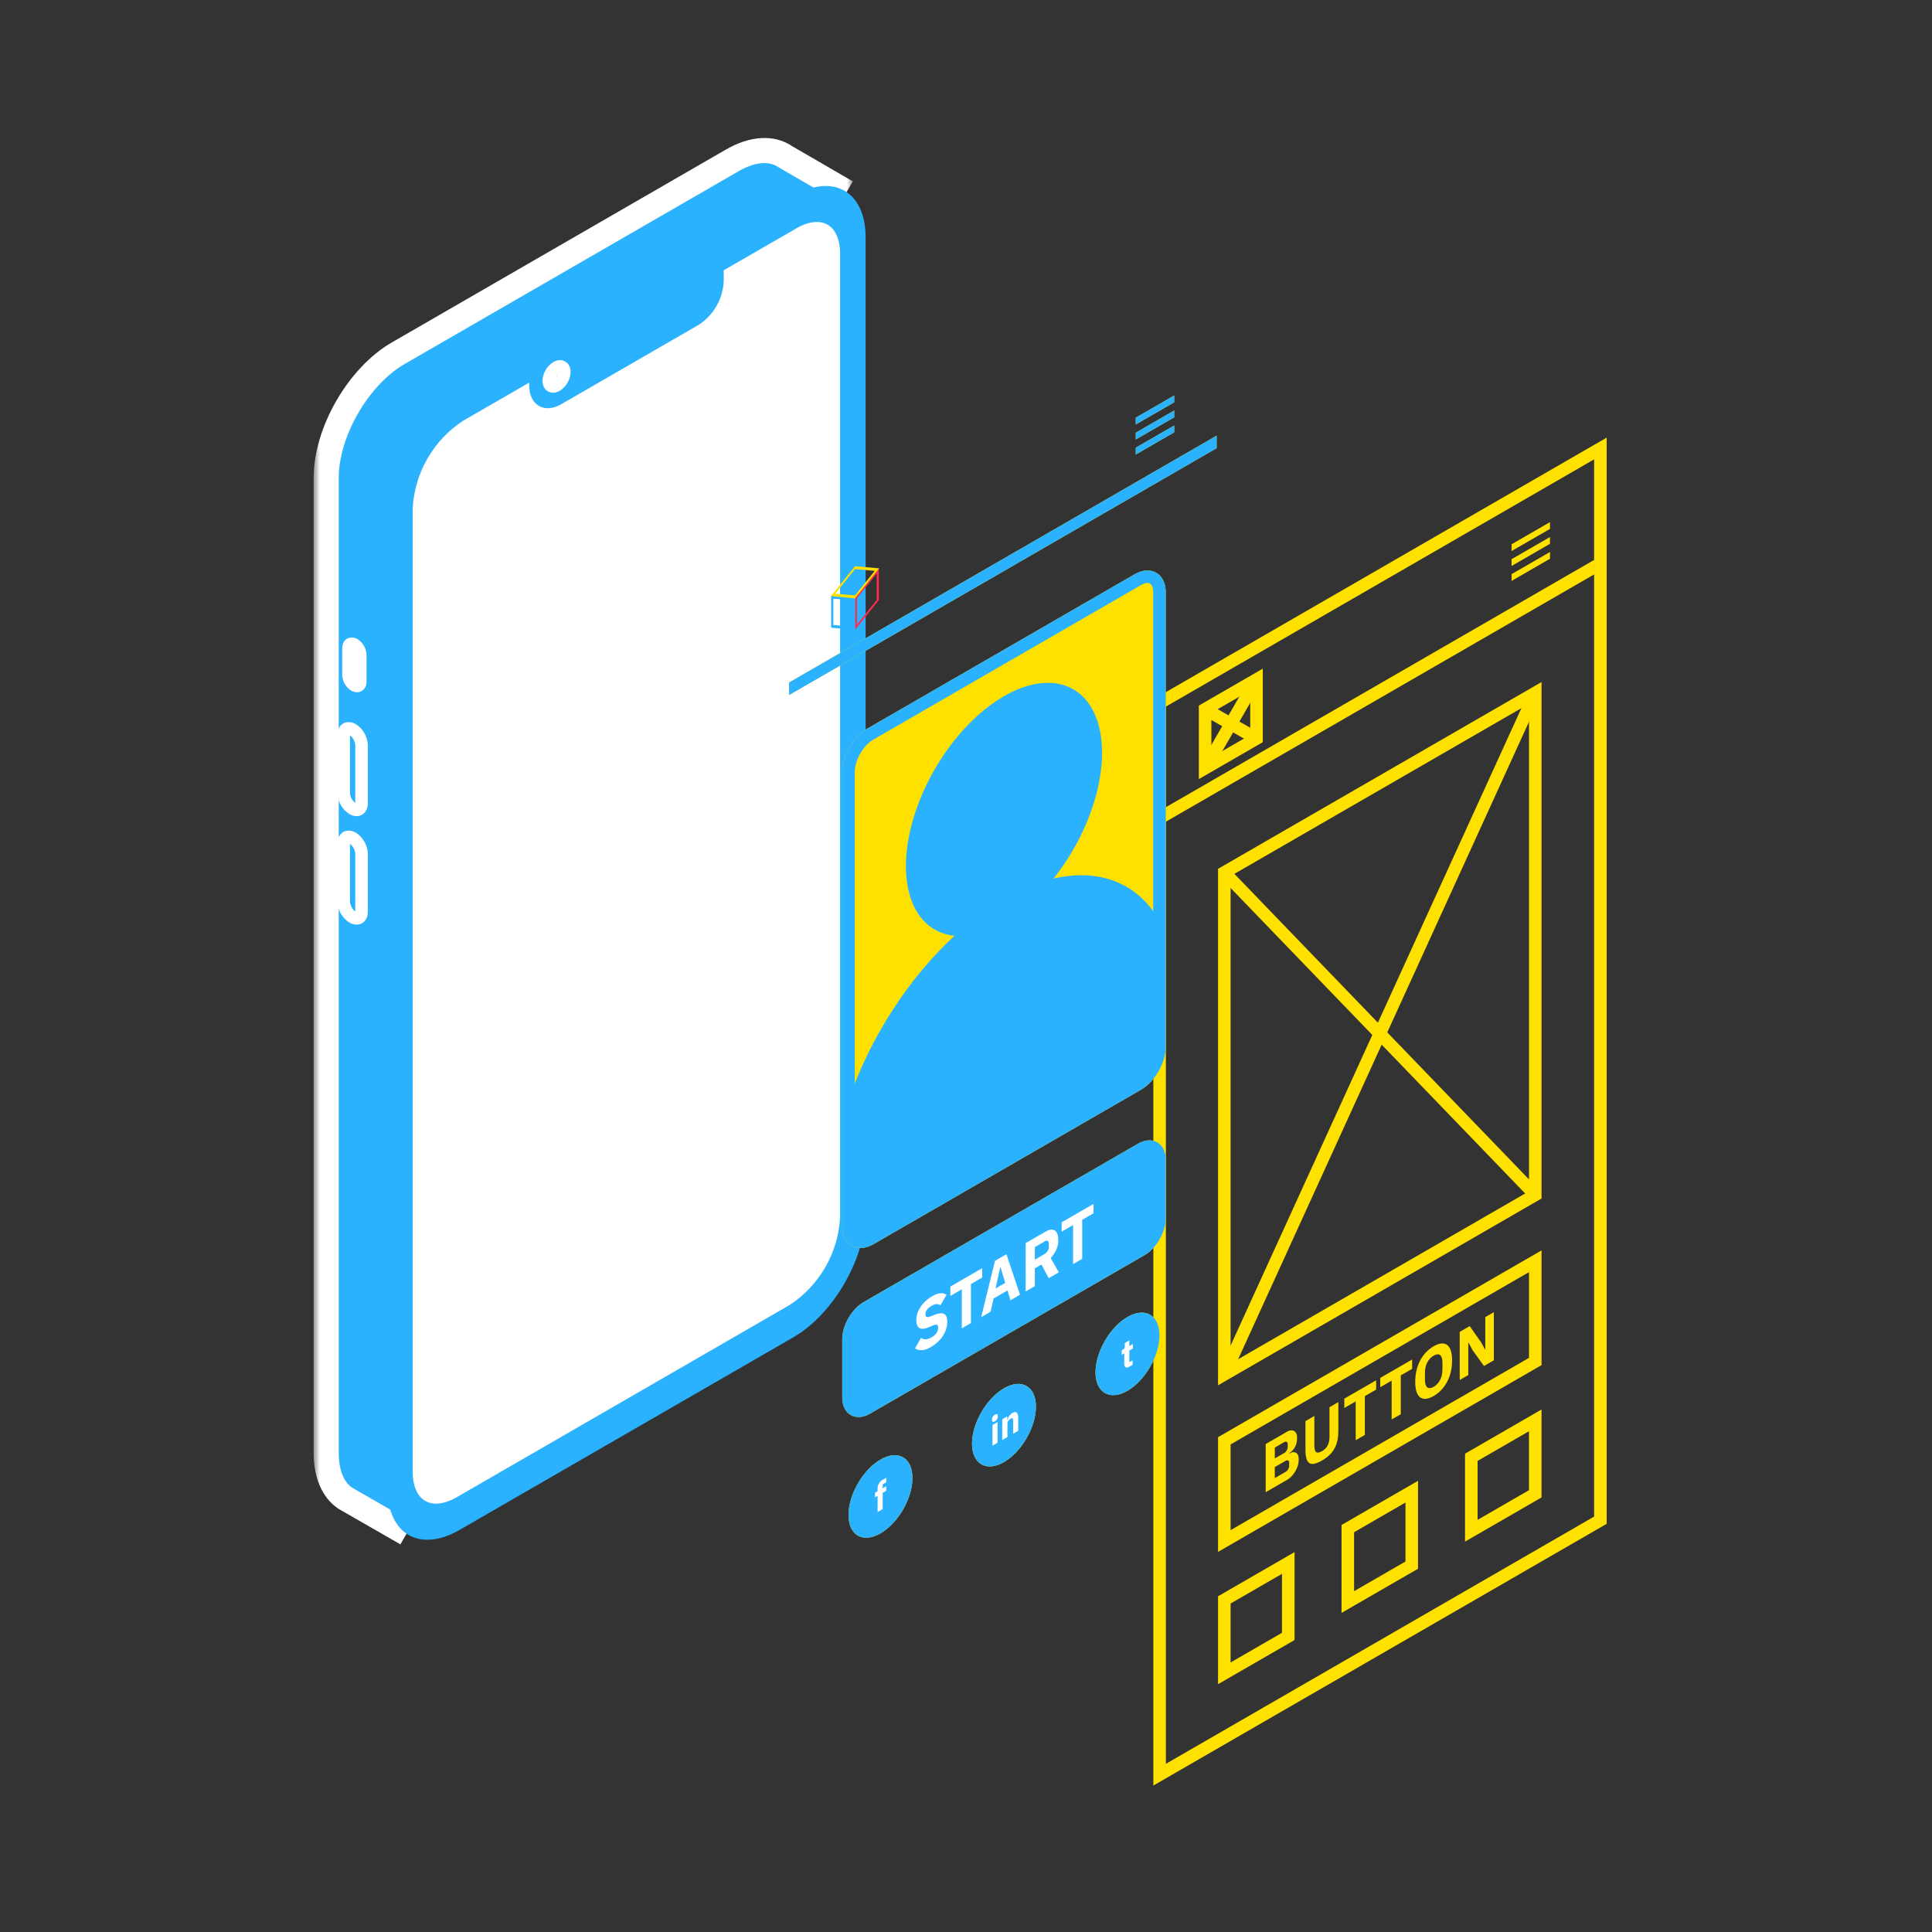 <svg width="154" height="154" viewBox="0 0 154 154" fill="none" xmlns="http://www.w3.org/2000/svg">
<rect x="0" y="0" width="154" height="154" fill="#333333" stroke="none"/>
<mask id="path-1-outside-1_1811_7" maskUnits="userSpaceOnUse" x="25" y="10" width="43" height="114" fill="black">
<rect fill="white" x="25" y="10" width="43" height="114"/>
<path d="M32.415 122.234L27.517 119.421C26.575 118.784 26 117.54 26 115.808V38.1C26 34.426 28.571 29.984 31.744 28.155L58.368 12.784C60.053 11.811 61.569 11.774 62.619 12.504L67.478 15.322"/>
</mask>
<path d="M32.415 122.234L27.517 119.421C26.575 118.784 26 117.54 26 115.808V38.1C26 34.426 28.571 29.984 31.744 28.155L58.368 12.784C60.053 11.811 61.569 11.774 62.619 12.504L67.478 15.322" fill="#2AB2FF"/>
<path d="M27.517 119.421L26.956 120.249L26.987 120.27L27.019 120.289L27.517 119.421ZM31.744 28.155L32.243 29.021L32.244 29.021L31.744 28.155ZM58.368 12.784L58.868 13.651L58.868 13.65L58.368 12.784ZM62.619 12.504L62.048 13.325L62.082 13.348L62.117 13.369L62.619 12.504ZM32.913 121.367L28.015 118.554L27.019 120.289L31.917 123.101L32.913 121.367ZM28.077 118.593C27.504 118.205 27 117.34 27 115.808H25C25 117.74 25.645 119.362 26.956 120.249L28.077 118.593ZM27 115.808V38.1H25V115.808H27ZM27 38.1C27 36.48 27.573 34.622 28.548 32.936C29.523 31.25 30.845 29.828 32.243 29.021L31.244 27.289C29.471 28.311 27.921 30.025 26.816 31.935C25.712 33.846 25 36.046 25 38.1H27ZM32.244 29.021L58.868 13.651L57.868 11.918L31.244 27.289L32.244 29.021ZM58.868 13.65C60.359 12.789 61.432 12.897 62.048 13.325L63.19 11.683C61.706 10.652 59.746 10.833 57.868 11.919L58.868 13.65ZM62.117 13.369L66.977 16.187L67.98 14.457L63.12 11.639L62.117 13.369Z" fill="white" mask="url(#path-1-outside-1_1811_7)"/>
<path d="M63.259 15.608L36.635 30.981C33.462 32.818 30.891 37.263 30.891 40.926V118.632C30.891 122.305 33.462 123.777 36.635 121.948L63.259 106.583C66.431 104.746 69 100.285 69 96.638V18.924C69 15.272 66.431 13.776 63.259 15.608Z" fill="#2AB2FF"/>
<path d="M63.222 17.775L57.187 21.254V22.409C57.157 23.018 56.983 23.612 56.681 24.142C56.378 24.671 55.955 25.122 55.445 25.458L44.459 31.802C43.992 32.065 43.546 32.115 43.215 31.926C42.885 31.737 42.691 31.325 42.691 30.784V29.63L36.656 33.109C35.416 33.918 34.385 35.007 33.645 36.288C32.905 37.57 32.478 39.007 32.397 40.485V117.314C32.397 118.626 32.846 119.61 33.646 120.072C34.446 120.534 35.527 120.426 36.656 119.776L63.204 104.447C64.444 103.639 65.476 102.549 66.216 101.267C66.956 99.985 67.383 98.547 67.463 97.069V20.234C67.463 18.922 67.014 17.938 66.216 17.476C65.418 17.014 64.335 17.125 63.204 17.775H63.222Z" fill="white" stroke="#2AB2FF" stroke-miterlimit="10"/>
<path d="M44.361 30.724C44.542 30.606 44.693 30.447 44.802 30.26C44.91 30.072 44.973 29.862 44.985 29.646C44.985 29.25 44.704 29.087 44.361 29.287C44.18 29.405 44.029 29.564 43.921 29.752C43.813 29.939 43.751 30.149 43.739 30.365C43.739 30.751 44.017 30.924 44.361 30.724Z" stroke="white" stroke-miterlimit="10"/>
<path d="M28.817 59.385C28.804 59.138 28.732 58.897 28.609 58.683C28.485 58.469 28.313 58.286 28.106 58.151C27.715 57.926 27.398 58.109 27.398 58.563V63.231C27.411 63.477 27.482 63.717 27.605 63.931C27.728 64.144 27.9 64.326 28.106 64.462C28.5 64.69 28.817 64.504 28.817 64.052V59.385Z" stroke="white" stroke-miterlimit="10"/>
<path d="M28.715 52.19C28.705 52.027 28.658 51.869 28.576 51.728C28.494 51.587 28.381 51.466 28.245 51.376C27.983 51.227 27.776 51.35 27.776 51.639V53.803C27.785 53.966 27.833 54.124 27.914 54.266C27.996 54.407 28.109 54.527 28.245 54.617C28.508 54.767 28.715 54.646 28.715 54.355V52.19Z" stroke="white" stroke-miterlimit="10"/>
<path d="M28.817 68.033C28.804 67.786 28.732 67.546 28.609 67.331C28.485 67.117 28.313 66.935 28.106 66.8C27.715 66.574 27.398 66.758 27.398 67.212V71.879C27.411 72.126 27.482 72.365 27.605 72.579C27.728 72.793 27.9 72.975 28.106 73.11C28.5 73.338 28.817 73.152 28.817 72.701V68.033Z" stroke="white" stroke-miterlimit="10"/>
<g style="mix-blend-mode:multiply">
<path d="M92.433 56.035L127.567 35.75L127.567 121.176L92.433 141.461L92.433 56.035Z" stroke="#FFE100" stroke-miterlimit="10"/>
<path d="M92.451 65.197L127.515 44.952" stroke="#FFE100" stroke-miterlimit="10"/>
<path d="M122.377 55.231L97.591 69.542L97.591 109.556L122.377 95.245L122.377 55.231Z" stroke="#FFE100" stroke-miterlimit="10"/>
<path d="M122.377 100.535L97.591 114.846L97.591 122.835L122.377 108.524L122.377 100.535Z" stroke="#FFE100" stroke-miterlimit="10"/>
<path d="M123.55 41.617L120.487 43.385L120.487 43.926L123.55 42.157L123.55 41.617Z" fill="#FFE100"/>
<path d="M123.55 42.807L120.487 44.575L120.487 45.116L123.55 43.347L123.55 42.807Z" fill="#FFE100"/>
<path d="M123.55 43.997L120.487 45.766L120.487 46.306L123.55 44.537L123.55 43.997Z" fill="#FFE100"/>
<path d="M97.591 69.542L122.375 95.246" stroke="#FFE100" stroke-miterlimit="10"/>
<path d="M122.375 55.233L97.591 109.556" stroke="#FFE100" stroke-miterlimit="10"/>
<path d="M100.156 54.165L96.059 56.531L96.059 61.236L100.156 58.871L100.156 54.165Z" stroke="#FFE100" stroke-miterlimit="10"/>
<path d="M96.059 56.531L100.156 58.871" stroke="#FFE100" stroke-miterlimit="10"/>
<path d="M100.156 54.165L96.059 61.236" stroke="#FFE100" stroke-miterlimit="10"/>
<path d="M100.888 115.106L102.51 114.169C102.626 114.09 102.743 114.04 102.853 114.021C102.963 114.003 103.063 114.016 103.147 114.062C103.23 114.107 103.295 114.182 103.337 114.283C103.379 114.384 103.397 114.507 103.39 114.645C103.39 115.233 103.108 115.617 102.767 115.83L102.767 115.864C102.869 115.802 102.97 115.766 103.065 115.756C103.159 115.746 103.244 115.764 103.315 115.808C103.386 115.852 103.44 115.921 103.475 116.011C103.51 116.1 103.525 116.209 103.519 116.33C103.531 116.599 103.447 116.918 103.285 117.216C103.124 117.514 102.898 117.768 102.658 117.921L100.888 118.943L100.888 115.106ZM101.615 116.252L102.337 115.835C102.378 115.816 102.42 115.786 102.459 115.747C102.497 115.709 102.533 115.663 102.562 115.613C102.591 115.562 102.614 115.509 102.628 115.456C102.642 115.404 102.648 115.353 102.644 115.308L102.644 115.141C102.648 115.092 102.642 115.047 102.628 115.011C102.614 114.975 102.591 114.948 102.562 114.931C102.533 114.915 102.497 114.91 102.459 114.916C102.42 114.922 102.378 114.94 102.337 114.968L101.615 115.386L101.615 116.252ZM101.615 117.818L102.449 117.337C102.49 117.318 102.531 117.289 102.571 117.252C102.61 117.214 102.646 117.168 102.675 117.118C102.705 117.068 102.728 117.014 102.743 116.962C102.758 116.909 102.763 116.858 102.76 116.812L102.76 116.624C102.763 116.575 102.757 116.531 102.743 116.495C102.728 116.459 102.705 116.432 102.675 116.416C102.646 116.4 102.61 116.395 102.571 116.402C102.532 116.409 102.49 116.428 102.449 116.457L101.613 116.94L101.615 117.818Z" fill="#FFE100"/>
<path d="M104.767 112.866L104.767 115.215C104.767 115.756 104.939 115.925 105.369 115.677C105.798 115.429 105.973 115.067 105.973 114.519L105.973 112.17L106.68 111.762L106.68 114.027C106.68 115.157 106.328 115.867 105.369 116.421C104.41 116.974 104.058 116.671 104.058 115.541L104.058 113.276L104.767 112.866Z" fill="#FFE100"/>
<path d="M108.791 111.284L108.791 114.38L108.064 114.799L108.064 111.704L107.155 112.229L107.155 111.488L109.691 110.023L109.691 110.765L108.791 111.284Z" fill="#FFE100"/>
<path d="M111.656 109.63L111.656 112.725L110.929 113.145L110.929 110.05L110.02 110.574L110.02 109.833L112.561 108.366L112.561 109.108L111.656 109.63Z" fill="#FFE100"/>
<path d="M112.808 110.142C112.808 108.837 113.392 107.821 114.276 107.311C115.16 106.8 115.746 107.143 115.746 108.445C115.746 109.748 115.162 110.766 114.276 111.278C113.39 111.79 112.808 111.444 112.808 110.142ZM114.976 109.177L114.976 108.611C114.976 108.003 114.713 107.808 114.276 108.06C113.84 108.312 113.583 108.799 113.583 109.415L113.583 109.989C113.583 110.597 113.847 110.792 114.281 110.542C114.715 110.291 114.976 109.785 114.976 109.177Z" fill="#FFE100"/>
<path d="M117.371 107.612L117.051 107.014L117.037 107.022L117.037 109.606L116.355 109.999L116.355 106.163L117.149 105.705L118.057 106.994L118.378 107.579L118.391 107.571L118.391 104.987L119.073 104.593L119.073 108.43L118.287 108.884L117.371 107.612Z" fill="#FFE100"/>
<path d="M102.687 124.585L97.591 127.528L97.591 133.382L102.687 130.439L102.687 124.585Z" stroke="#FFE100" stroke-miterlimit="10"/>
<path d="M112.531 118.902L107.434 121.844L107.434 127.699L112.531 124.756L112.531 118.902Z" stroke="#FFE100" stroke-miterlimit="10"/>
<path d="M122.375 113.218L117.278 116.161L117.278 122.015L122.375 119.073L122.375 113.218Z" stroke="#FFE100" stroke-miterlimit="10"/>
</g>
<g style="mix-blend-mode:multiply">
<path d="M93.595 31.525L90.532 33.293L90.532 33.836L93.595 32.068L93.595 31.525Z" fill="#FFE100"/>
<path d="M93.595 32.721L90.532 34.49L90.532 35.033L93.595 33.264L93.595 32.721Z" fill="#FFE100"/>
<path fill-rule="evenodd" clip-rule="evenodd" d="M96.978 35.725L62.9 55.4L62.9 54.4L96.978 34.725L96.978 35.725Z" fill="#FFE100"/>
<path d="M93.595 33.918L90.532 35.686L90.532 36.23L93.595 34.461L93.595 33.918Z" fill="#FFE100"/>
<path d="M90.966 91.594L69.092 104.223C68.288 104.688 67.635 105.817 67.635 106.746L67.635 111.414C67.635 112.343 68.288 112.719 69.092 112.255L90.966 99.626C91.77 99.162 92.422 98.032 92.422 97.103L92.422 92.435C92.422 91.507 91.77 91.13 90.966 91.594Z" fill="#FFE100" stroke="#FFE100" stroke-miterlimit="10"/>
<path d="M90.69 46.208L69.368 58.519C68.411 59.071 67.635 60.414 67.635 61.519L67.635 97.746C67.635 98.85 68.411 99.298 69.368 98.746L90.69 86.435C91.647 85.883 92.422 84.54 92.422 83.435L92.422 47.208C92.422 46.104 91.647 45.656 90.69 46.208Z" fill="#FFE100" stroke="#FFE100" stroke-miterlimit="10"/>
<path d="M72.939 107.475L73.416 106.644C73.52 106.723 73.649 106.761 73.793 106.753C73.938 106.746 74.096 106.693 74.255 106.6C74.609 106.396 74.782 106.115 74.782 105.832C74.782 105.622 74.705 105.511 74.394 105.641L74.064 105.782C73.36 106.083 73.039 105.872 73.039 105.224C73.039 104.534 73.507 103.784 74.293 103.33C74.509 103.194 74.724 103.112 74.923 103.09C75.123 103.068 75.303 103.106 75.45 103.202L74.968 104.045C74.881 103.974 74.771 103.942 74.647 103.95C74.522 103.959 74.386 104.008 74.25 104.095C73.925 104.282 73.766 104.518 73.766 104.749C73.766 104.98 73.887 105.044 74.164 104.934L74.493 104.804C75.175 104.539 75.509 104.701 75.509 105.362C75.509 106.102 75.039 106.888 74.207 107.368C73.969 107.515 73.732 107.601 73.513 107.62C73.294 107.638 73.098 107.589 72.939 107.475V107.475Z" fill="white"/>
<path d="M77.393 102.351L77.393 105.463L76.666 105.883L76.666 102.771L75.757 103.296L75.757 102.55L78.293 101.086L78.293 101.831L77.393 102.351Z" fill="white"/>
<path d="M80.54 103.646L80.313 102.859L79.197 103.503L78.959 104.559L78.211 104.991L79.311 100.499L80.22 99.974L81.306 103.204L80.54 103.646ZM79.752 101.008L79.727 101.022L79.359 102.699L80.124 102.257L79.752 101.008Z" fill="white"/>
<path d="M82.488 102.522L81.756 102.944L81.756 99.087L83.347 98.169C83.965 97.812 84.355 98.085 84.355 98.819C84.371 99.046 84.321 99.31 84.212 99.574C84.102 99.837 83.94 100.084 83.749 100.279L84.403 101.416L83.594 101.883L83.01 100.798L82.488 101.099L82.488 102.522ZM83.253 99.957C83.299 99.938 83.346 99.906 83.389 99.865C83.433 99.823 83.473 99.772 83.507 99.716C83.54 99.661 83.567 99.601 83.583 99.542C83.6 99.483 83.607 99.425 83.603 99.374L83.603 99.143C83.606 99.089 83.599 99.04 83.582 99C83.566 98.96 83.54 98.931 83.506 98.914C83.473 98.897 83.433 98.892 83.389 98.901C83.345 98.91 83.299 98.932 83.253 98.965L82.488 99.407L82.488 100.412L83.253 99.957Z" fill="white"/>
<path d="M86.262 97.231L86.262 100.342L85.535 100.762L85.535 97.65L84.626 98.175L84.626 97.43L87.162 95.966L87.162 96.711L86.262 97.231Z" fill="white"/>
<path d="M72.732 117.813C72.732 116.188 71.591 115.53 70.184 116.342C68.776 117.155 67.635 119.131 67.635 120.756C67.635 122.381 68.776 123.04 70.184 122.227C71.591 121.415 72.732 119.439 72.732 117.813Z" fill="#FFE100"/>
<path d="M82.576 112.13C82.576 110.505 81.435 109.846 80.028 110.659C78.62 111.471 77.479 113.448 77.479 115.073C77.479 116.698 78.62 117.357 80.028 116.544C81.435 115.732 82.576 113.755 82.576 112.13Z" fill="#FFE100"/>
<path d="M92.42 106.447C92.42 104.822 91.279 104.163 89.871 104.976C88.464 105.788 87.323 107.764 87.323 109.39C87.323 111.015 88.464 111.674 89.871 110.861C91.279 110.048 92.42 108.072 92.42 106.447Z" fill="#FFE100"/>
<path d="M92.422 73.407C91.581 71.92 90.397 70.853 88.943 70.273C87.489 69.692 85.798 69.61 83.974 70.033C85.456 68.176 86.612 65.972 87.262 63.762C87.912 61.552 88.022 59.457 87.573 57.803C87.124 56.148 86.141 55.026 84.778 54.608C83.414 54.191 81.745 54.502 80.028 55.493C78.311 56.484 76.641 58.101 75.278 60.093C73.914 62.085 72.932 64.342 72.483 66.515C72.034 68.688 72.143 70.656 72.793 72.115C73.444 73.575 74.6 74.444 76.082 74.589C74.258 76.273 72.567 78.308 71.113 80.567C69.66 82.826 68.476 85.26 67.635 87.718L67.635 97.746C67.635 98.85 68.411 99.298 69.368 98.746L90.69 86.435C91.647 85.883 92.422 84.54 92.422 83.435L92.422 73.407Z" fill="#FFE100"/>
<path d="M69.953 119.23L69.751 119.347L69.751 118.985L69.953 118.868L69.953 118.674C69.947 118.612 69.953 118.541 69.972 118.467C69.991 118.393 70.023 118.318 70.064 118.247C70.105 118.177 70.155 118.113 70.21 118.061C70.265 118.008 70.323 117.968 70.38 117.945L70.644 117.793L70.644 118.155L70.358 118.32L70.358 118.635L70.644 118.469L70.644 118.832L70.358 118.997L70.358 120.288L69.953 120.521L69.953 119.23Z" fill="white"/>
<path d="M79.077 113.194L79.077 113.126C79.077 112.992 79.147 112.854 79.304 112.764C79.461 112.673 79.531 112.73 79.531 112.864L79.531 112.932C79.531 113.066 79.461 113.203 79.304 113.294C79.147 113.384 79.077 113.328 79.077 113.194ZM79.111 113.581L79.513 113.349L79.513 115.002L79.111 115.234L79.111 113.581Z" fill="white"/>
<path d="M79.89 114.784L79.89 113.131L80.293 112.899L80.293 113.18L80.311 113.169C80.336 113.058 80.389 112.942 80.461 112.843C80.534 112.744 80.621 112.666 80.708 112.622C80.999 112.454 81.163 112.599 81.163 113.013L81.163 114.05L80.761 114.282L80.761 113.282C80.761 113.072 80.708 112.997 80.561 113.083C80.413 113.168 80.302 113.311 80.302 113.476L80.302 114.547L79.89 114.784Z" fill="white"/>
<path d="M90.041 108.924C89.984 108.966 89.926 108.993 89.871 109.003C89.817 109.014 89.767 109.007 89.726 108.984C89.685 108.961 89.654 108.923 89.635 108.871C89.616 108.819 89.609 108.756 89.616 108.686L89.616 107.878L89.414 107.995L89.414 107.633L89.514 107.575C89.623 107.512 89.657 107.43 89.657 107.317L89.657 107.054L90.018 106.846L90.018 107.292L90.302 107.128L90.302 107.49L90.018 107.654L90.018 108.583L90.279 108.432L90.279 108.794L90.041 108.924Z" fill="white"/>
</g>
<g style="mix-blend-mode:multiply">
<path d="M93.595 31.525L90.532 33.293L90.532 33.836L93.595 32.068L93.595 31.525Z" fill="#2AB2FF"/>
<path d="M93.595 32.721L90.532 34.49L90.532 35.033L93.595 33.264L93.595 32.721Z" fill="#2AB2FF"/>
<path fill-rule="evenodd" clip-rule="evenodd" d="M96.978 35.725L62.9 55.4L62.9 54.4L96.978 34.725L96.978 35.725Z" fill="#2AB2FF"/>
<path d="M92.422 73.407C91.581 71.92 90.397 70.853 88.943 70.273C87.489 69.692 85.798 69.61 83.974 70.033C85.456 68.176 86.612 65.972 87.262 63.762C87.912 61.552 88.022 59.457 87.573 57.803C87.124 56.148 86.141 55.026 84.778 54.608C83.414 54.191 81.745 54.502 80.028 55.493C78.311 56.484 76.641 58.101 75.278 60.093C73.914 62.085 72.932 64.342 72.483 66.515C72.034 68.688 72.143 70.656 72.793 72.115C73.444 73.575 74.6 74.444 76.082 74.589C74.258 76.273 72.567 78.308 71.113 80.567C69.66 82.826 68.476 85.26 67.635 87.718L67.635 97.746C67.635 98.85 68.411 99.298 69.368 98.746L90.69 86.435C91.647 85.883 92.422 84.54 92.422 83.435L92.422 73.407Z" fill="#2AB2FF"/>
<path d="M93.595 33.918L90.532 35.686L90.532 36.23L93.595 34.461L93.595 33.918Z" fill="#2AB2FF"/>
<path d="M90.966 91.594L69.092 104.223C68.288 104.688 67.635 105.817 67.635 106.746L67.635 111.414C67.635 112.343 68.288 112.719 69.092 112.255L90.966 99.626C91.77 99.162 92.422 98.032 92.422 97.103L92.422 92.435C92.422 91.507 91.77 91.13 90.966 91.594Z" fill="#2AB2FF" stroke="#2AB2FF" stroke-miterlimit="10"/>
<path d="M90.69 46.208L69.368 58.519C68.411 59.071 67.635 60.414 67.635 61.519L67.635 97.746C67.635 98.85 68.411 99.298 69.368 98.746L90.69 86.435C91.647 85.883 92.422 84.54 92.422 83.435L92.422 47.208C92.422 46.104 91.647 45.656 90.69 46.208Z" stroke="#2AB2FF" stroke-miterlimit="10"/>
<path d="M72.939 107.475L73.416 106.644C73.52 106.723 73.649 106.761 73.793 106.753C73.938 106.746 74.096 106.693 74.255 106.6C74.609 106.396 74.782 106.115 74.782 105.832C74.782 105.622 74.705 105.511 74.394 105.641L74.064 105.782C73.36 106.083 73.039 105.872 73.039 105.224C73.039 104.534 73.507 103.784 74.293 103.33C74.509 103.194 74.724 103.112 74.923 103.09C75.123 103.068 75.303 103.106 75.45 103.202L74.968 104.045C74.881 103.974 74.771 103.942 74.647 103.95C74.522 103.959 74.386 104.008 74.25 104.095C73.925 104.282 73.766 104.518 73.766 104.749C73.766 104.98 73.887 105.044 74.164 104.934L74.493 104.804C75.175 104.539 75.509 104.701 75.509 105.362C75.509 106.102 75.039 106.888 74.207 107.368C73.969 107.515 73.732 107.601 73.513 107.62C73.294 107.638 73.098 107.589 72.939 107.475V107.475Z" fill="white"/>
<path d="M77.393 102.351L77.393 105.463L76.666 105.883L76.666 102.771L75.757 103.296L75.757 102.55L78.293 101.086L78.293 101.831L77.393 102.351Z" fill="white"/>
<path d="M80.54 103.646L80.313 102.859L79.197 103.503L78.959 104.559L78.211 104.991L79.311 100.499L80.22 99.974L81.306 103.204L80.54 103.646ZM79.752 101.008L79.727 101.022L79.359 102.699L80.124 102.257L79.752 101.008Z" fill="white"/>
<path d="M82.488 102.522L81.756 102.944L81.756 99.087L83.347 98.169C83.965 97.812 84.355 98.085 84.355 98.819C84.371 99.046 84.321 99.31 84.212 99.574C84.102 99.837 83.94 100.084 83.749 100.279L84.403 101.416L83.594 101.883L83.01 100.798L82.488 101.099L82.488 102.522ZM83.253 99.957C83.299 99.938 83.346 99.906 83.389 99.865C83.433 99.823 83.473 99.772 83.507 99.716C83.54 99.661 83.567 99.601 83.583 99.542C83.6 99.483 83.607 99.425 83.603 99.374L83.603 99.143C83.606 99.089 83.599 99.04 83.582 99C83.566 98.96 83.54 98.931 83.506 98.914C83.473 98.897 83.433 98.892 83.389 98.901C83.345 98.91 83.299 98.932 83.253 98.965L82.488 99.407L82.488 100.412L83.253 99.957Z" fill="white"/>
<path d="M86.262 97.231L86.262 100.342L85.535 100.762L85.535 97.65L84.626 98.175L84.626 97.43L87.162 95.966L87.162 96.711L86.262 97.231Z" fill="white"/>
<path d="M72.732 117.813C72.732 116.188 71.591 115.53 70.184 116.342C68.776 117.155 67.635 119.131 67.635 120.756C67.635 122.381 68.776 123.04 70.184 122.227C71.591 121.415 72.732 119.439 72.732 117.813Z" fill="#2AB2FF"/>
<path d="M82.576 112.13C82.576 110.505 81.435 109.846 80.028 110.659C78.62 111.471 77.479 113.448 77.479 115.073C77.479 116.698 78.62 117.357 80.028 116.544C81.435 115.732 82.576 113.755 82.576 112.13Z" fill="#2AB2FF"/>
<path d="M92.42 106.447C92.42 104.822 91.279 104.163 89.871 104.976C88.464 105.788 87.323 107.764 87.323 109.39C87.323 111.015 88.464 111.674 89.871 110.861C91.279 110.048 92.42 108.072 92.42 106.447Z" fill="#2AB2FF"/>
<path d="M69.953 119.23L69.751 119.347L69.751 118.985L69.953 118.868L69.953 118.674C69.947 118.612 69.953 118.541 69.972 118.467C69.991 118.393 70.023 118.318 70.064 118.247C70.105 118.177 70.155 118.113 70.21 118.061C70.265 118.008 70.323 117.968 70.38 117.945L70.644 117.793L70.644 118.155L70.358 118.32L70.358 118.635L70.644 118.469L70.644 118.832L70.358 118.997L70.358 120.288L69.953 120.521L69.953 119.23Z" fill="white"/>
<path d="M79.077 113.194L79.077 113.126C79.077 112.992 79.147 112.854 79.304 112.764C79.461 112.673 79.531 112.73 79.531 112.864L79.531 112.932C79.531 113.066 79.461 113.203 79.304 113.294C79.147 113.384 79.077 113.328 79.077 113.194ZM79.111 113.581L79.513 113.349L79.513 115.002L79.111 115.234L79.111 113.581Z" fill="white"/>
<path d="M79.89 114.784L79.89 113.131L80.293 112.899L80.293 113.18L80.311 113.169C80.336 113.058 80.389 112.942 80.461 112.843C80.534 112.744 80.621 112.666 80.708 112.622C80.999 112.454 81.163 112.599 81.163 113.013L81.163 114.05L80.761 114.282L80.761 113.282C80.761 113.072 80.708 112.997 80.561 113.083C80.413 113.168 80.302 113.311 80.302 113.476L80.302 114.547L79.89 114.784Z" fill="white"/>
<path d="M90.041 108.924C89.984 108.966 89.926 108.993 89.871 109.003C89.817 109.014 89.767 109.007 89.726 108.984C89.685 108.961 89.654 108.923 89.635 108.871C89.616 108.819 89.609 108.756 89.616 108.686L89.616 107.878L89.414 107.995L89.414 107.633L89.514 107.575C89.623 107.512 89.657 107.43 89.657 107.317L89.657 107.054L90.018 106.846L90.018 107.292L90.302 107.128L90.302 107.49L90.018 107.654L90.018 108.583L90.279 108.432L90.279 108.794L90.041 108.924Z" fill="white"/>
</g>
<path fill-rule="evenodd" clip-rule="evenodd" d="M70.053 45.279L70.053 47.84L68.135 50.228L68.135 47.667L70.053 45.279ZM68.308 47.682L68.308 49.781L69.88 47.825L69.88 45.725L68.308 47.682Z" fill="#FF2A50"/>
<path fill-rule="evenodd" clip-rule="evenodd" d="M66.251 47.474L68.172 47.646L68.172 50.207L66.251 50.035L66.251 47.474ZM66.425 47.721L66.425 49.82L67.999 49.96L67.999 47.861L66.425 47.721Z" fill="#2AB2FF"/>
<path fill-rule="evenodd" clip-rule="evenodd" d="M68.153 45.132L70.074 45.304L68.153 47.693L66.233 47.522L68.153 45.132ZM66.579 47.322L68.153 47.462L69.728 45.504L68.153 45.363L66.579 47.322Z" fill="#FFE100"/>
</svg>
